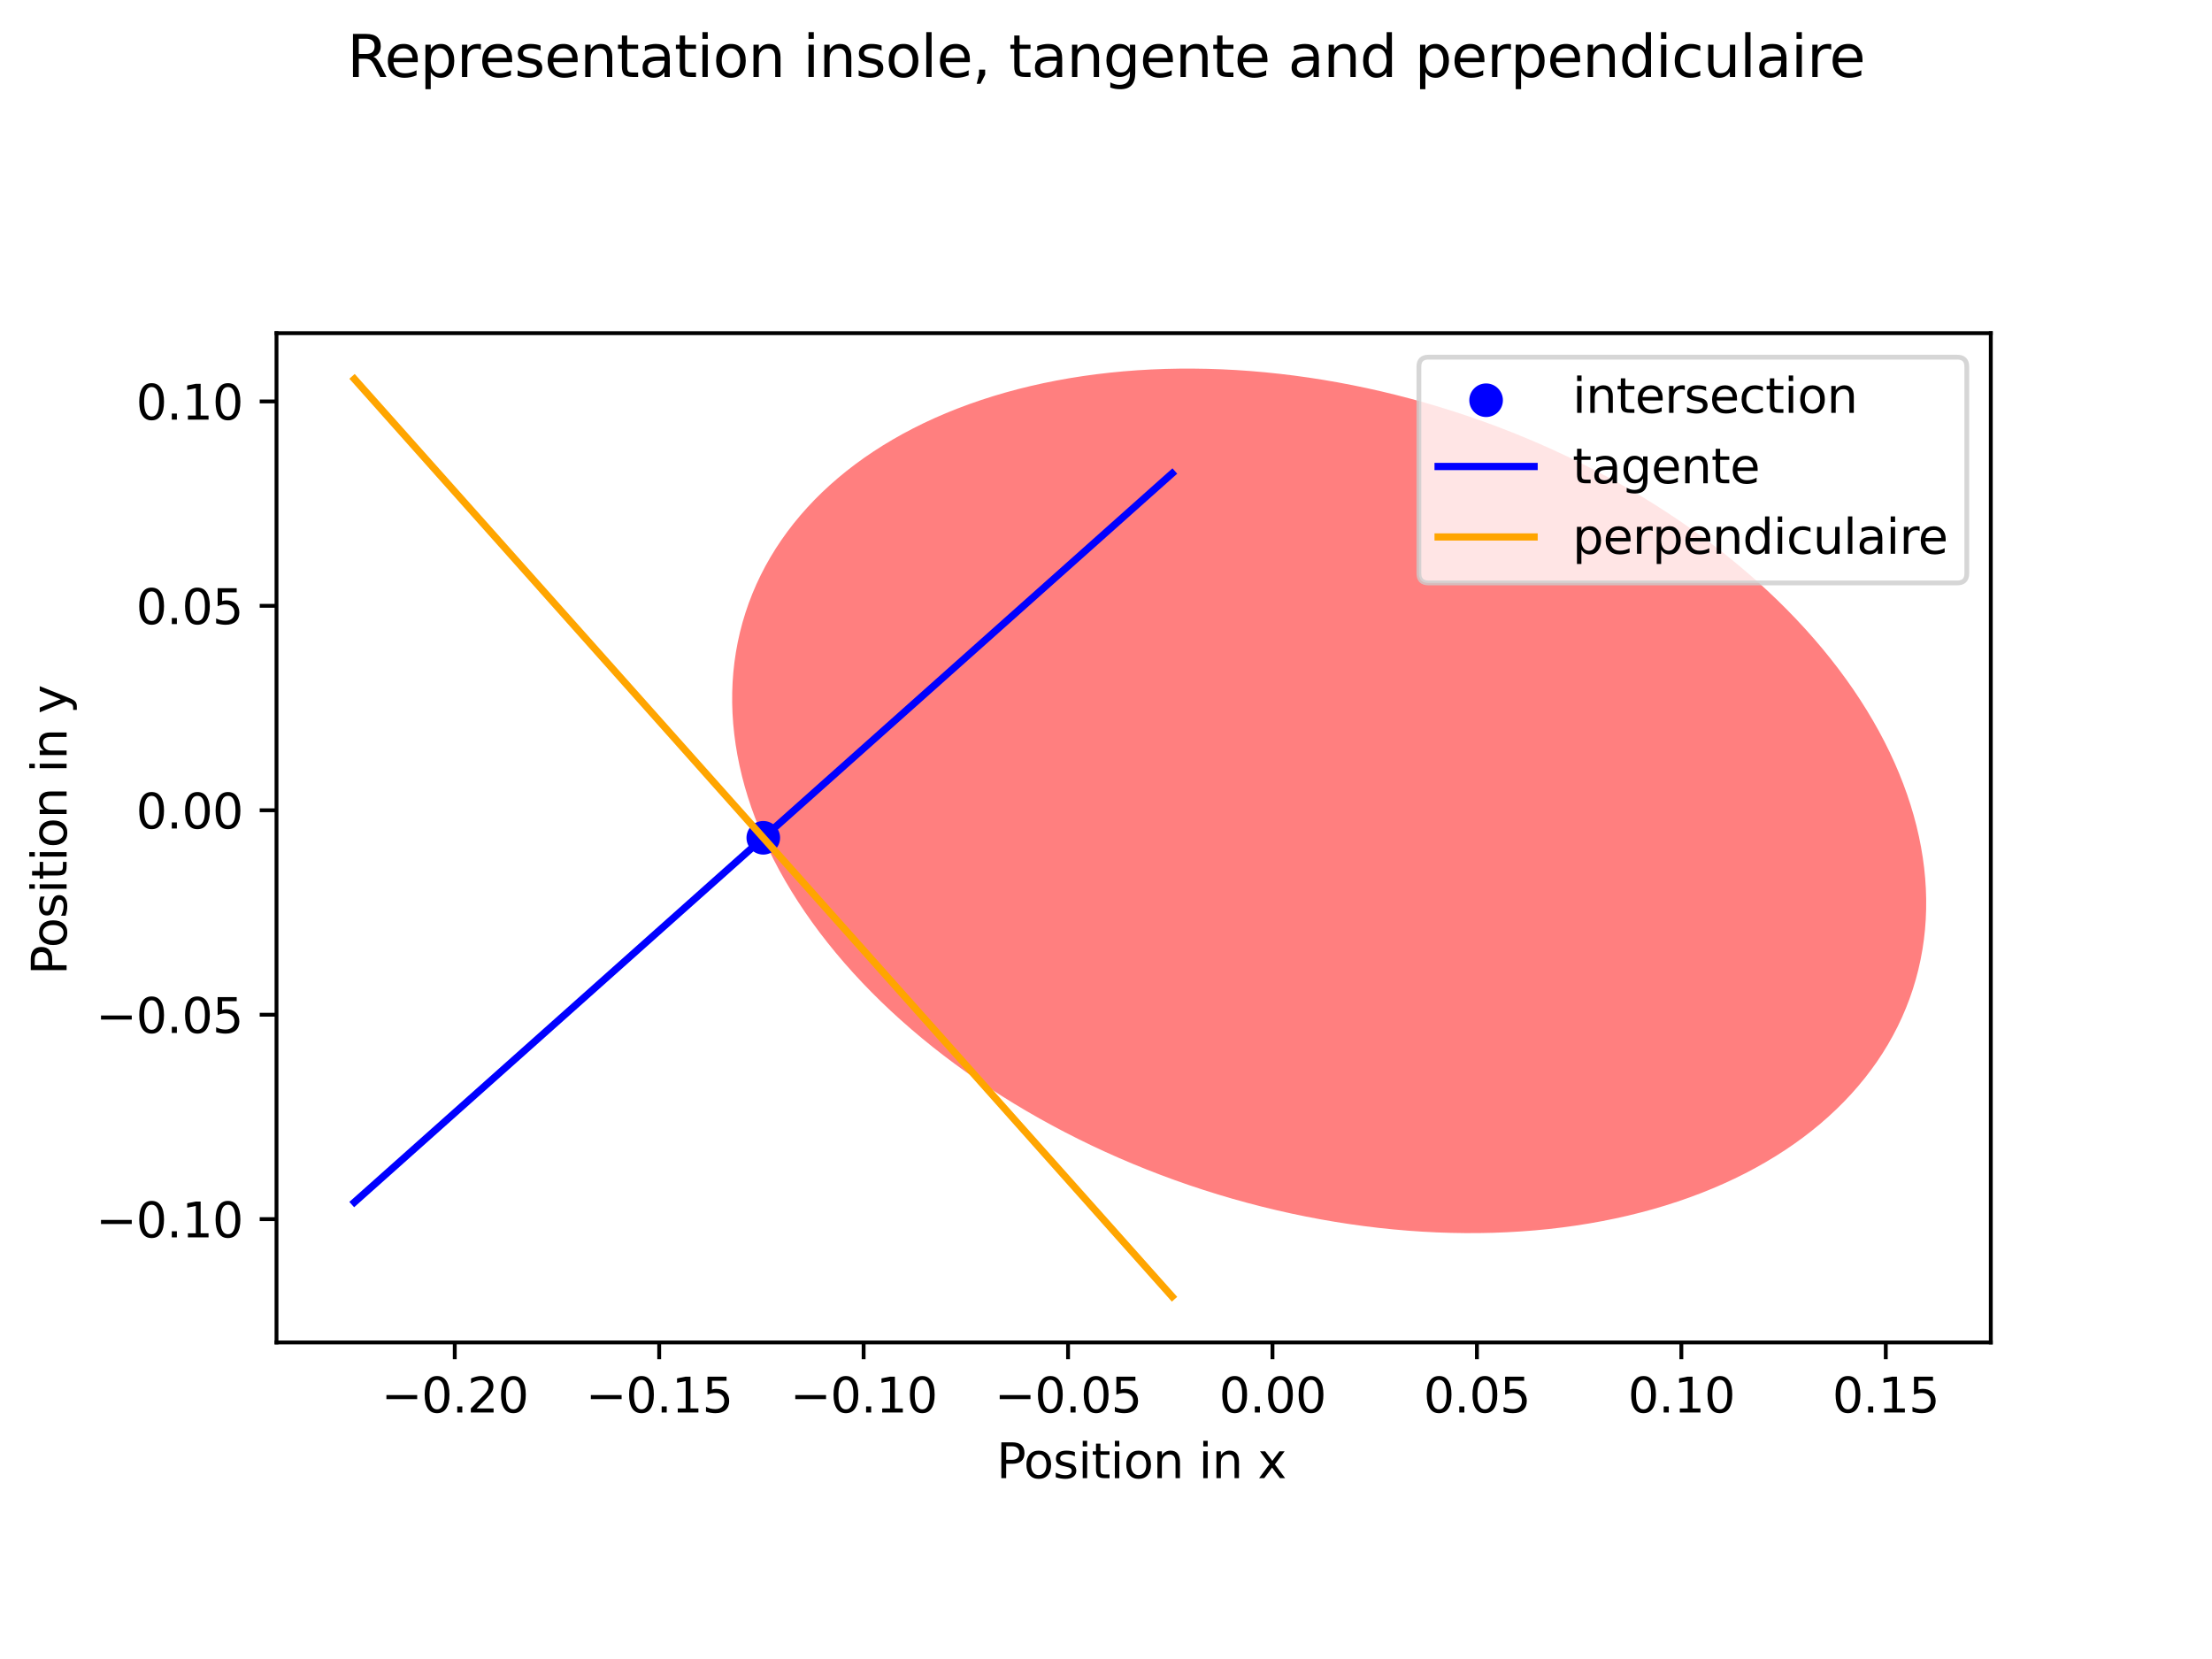 <?xml version="1.0" encoding="utf-8" standalone="no"?>
<!DOCTYPE svg PUBLIC "-//W3C//DTD SVG 1.1//EN"
  "http://www.w3.org/Graphics/SVG/1.1/DTD/svg11.dtd">
<svg xmlns:xlink="http://www.w3.org/1999/xlink" width="460.8pt" height="345.6pt" viewBox="0 0 460.8 345.6" xmlns="http://www.w3.org/2000/svg" version="1.1">
 <defs>
  <style type="text/css">*{stroke-linejoin: round; stroke-linecap: butt}</style>
 </defs>
 <g id="figure_1">
  <g id="patch_1">
   <path d="M 0 345.6 
L 460.8 345.6 
L 460.8 0 
L 0 0 
z
" style="fill: #ffffff"/>
  </g>
  <g id="axes_1">
   <g id="patch_2">
    <path d="M 57.6 279.653 
L 414.72 279.653 
L 414.72 69.403 
L 57.6 69.403 
z
" style="fill: #ffffff"/>
   </g>
   <g id="patch_3">
    <path d="M 398.487 206.047 
C 405.42 184.549 399.258 159.796 381.359 137.242 
C 363.459 114.687 335.283 96.171 303.036 85.771 
C 270.789 75.372 237.104 73.938 209.399 81.786 
C 181.695 89.634 162.233 106.122 155.3 127.62 
C 148.367 149.118 154.529 173.87 172.429 196.425 
C 190.329 218.98 218.505 237.496 250.752 247.896 
C 282.999 258.295 316.684 259.729 344.388 251.881 
C 372.092 244.033 391.554 227.545 398.487 206.047 
z
" clip-path="url(#p14c4a5ea66)" style="fill: #ff0000; opacity: 0.5"/>
   </g>
   <g id="PathCollection_1">
    <defs>
     <path id="mfa6e9a3b43" d="M 0 3 
C 0.796 3 1.559 2.684 2.121 2.121 
C 2.684 1.559 3 0.796 3 0 
C 3 -0.796 2.684 -1.559 2.121 -2.121 
C 1.559 -2.684 0.796 -3 0 -3 
C -0.796 -3 -1.559 -2.684 -2.121 -2.121 
C -2.684 -1.559 -3 -0.796 -3 0 
C -3 0.796 -2.684 1.559 -2.121 2.121 
C -1.559 2.684 -0.796 3 0 3 
z
" style="stroke: #0000ff"/>
    </defs>
    <g clip-path="url(#p14c4a5ea66)">
     <use xlink:href="#mfa6e9a3b43" x="159.006" y="174.528" style="fill: #0000ff; stroke: #0000ff"/>
    </g>
   </g>
   <g id="matplotlib.axis_1">
    <g id="xtick_1">
     <g id="line2d_1">
      <defs>
       <path id="m980be4552a" d="M 0 0 
L 0 3.5 
" style="stroke: #000000; stroke-width: 0.8"/>
      </defs>
      <g>
       <use xlink:href="#m980be4552a" x="94.735" y="279.653" style="stroke: #000000; stroke-width: 0.8"/>
      </g>
     </g>
     <g id="text_1">
      <!-- −0.20 -->
      <g transform="translate(79.413 294.252) scale(0.1 -0.1)">
       <defs>
        <path id="DejaVuSans-2212" d="M 678 2272 
L 4684 2272 
L 4684 1741 
L 678 1741 
L 678 2272 
z
" transform="scale(0.016)"/>
        <path id="DejaVuSans-30" d="M 2034 4250 
Q 1547 4250 1301 3770 
Q 1056 3291 1056 2328 
Q 1056 1369 1301 889 
Q 1547 409 2034 409 
Q 2525 409 2770 889 
Q 3016 1369 3016 2328 
Q 3016 3291 2770 3770 
Q 2525 4250 2034 4250 
z
M 2034 4750 
Q 2819 4750 3233 4129 
Q 3647 3509 3647 2328 
Q 3647 1150 3233 529 
Q 2819 -91 2034 -91 
Q 1250 -91 836 529 
Q 422 1150 422 2328 
Q 422 3509 836 4129 
Q 1250 4750 2034 4750 
z
" transform="scale(0.016)"/>
        <path id="DejaVuSans-2e" d="M 684 794 
L 1344 794 
L 1344 0 
L 684 0 
L 684 794 
z
" transform="scale(0.016)"/>
        <path id="DejaVuSans-32" d="M 1228 531 
L 3431 531 
L 3431 0 
L 469 0 
L 469 531 
Q 828 903 1448 1529 
Q 2069 2156 2228 2338 
Q 2531 2678 2651 2914 
Q 2772 3150 2772 3378 
Q 2772 3750 2511 3984 
Q 2250 4219 1831 4219 
Q 1534 4219 1204 4116 
Q 875 4013 500 3803 
L 500 4441 
Q 881 4594 1212 4672 
Q 1544 4750 1819 4750 
Q 2544 4750 2975 4387 
Q 3406 4025 3406 3419 
Q 3406 3131 3298 2873 
Q 3191 2616 2906 2266 
Q 2828 2175 2409 1742 
Q 1991 1309 1228 531 
z
" transform="scale(0.016)"/>
       </defs>
       <use xlink:href="#DejaVuSans-2212"/>
       <use xlink:href="#DejaVuSans-30" x="83.789"/>
       <use xlink:href="#DejaVuSans-2e" x="147.412"/>
       <use xlink:href="#DejaVuSans-32" x="179.199"/>
       <use xlink:href="#DejaVuSans-30" x="242.822"/>
      </g>
     </g>
    </g>
    <g id="xtick_2">
     <g id="line2d_2">
      <g>
       <use xlink:href="#m980be4552a" x="137.322" y="279.653" style="stroke: #000000; stroke-width: 0.8"/>
      </g>
     </g>
     <g id="text_2">
      <!-- −0.15 -->
      <g transform="translate(121.999 294.252) scale(0.1 -0.1)">
       <defs>
        <path id="DejaVuSans-31" d="M 794 531 
L 1825 531 
L 1825 4091 
L 703 3866 
L 703 4441 
L 1819 4666 
L 2450 4666 
L 2450 531 
L 3481 531 
L 3481 0 
L 794 0 
L 794 531 
z
" transform="scale(0.016)"/>
        <path id="DejaVuSans-35" d="M 691 4666 
L 3169 4666 
L 3169 4134 
L 1269 4134 
L 1269 2991 
Q 1406 3038 1543 3061 
Q 1681 3084 1819 3084 
Q 2600 3084 3056 2656 
Q 3513 2228 3513 1497 
Q 3513 744 3044 326 
Q 2575 -91 1722 -91 
Q 1428 -91 1123 -41 
Q 819 9 494 109 
L 494 744 
Q 775 591 1075 516 
Q 1375 441 1709 441 
Q 2250 441 2565 725 
Q 2881 1009 2881 1497 
Q 2881 1984 2565 2268 
Q 2250 2553 1709 2553 
Q 1456 2553 1204 2497 
Q 953 2441 691 2322 
L 691 4666 
z
" transform="scale(0.016)"/>
       </defs>
       <use xlink:href="#DejaVuSans-2212"/>
       <use xlink:href="#DejaVuSans-30" x="83.789"/>
       <use xlink:href="#DejaVuSans-2e" x="147.412"/>
       <use xlink:href="#DejaVuSans-31" x="179.199"/>
       <use xlink:href="#DejaVuSans-35" x="242.822"/>
      </g>
     </g>
    </g>
    <g id="xtick_3">
     <g id="line2d_3">
      <g>
       <use xlink:href="#m980be4552a" x="179.909" y="279.653" style="stroke: #000000; stroke-width: 0.8"/>
      </g>
     </g>
     <g id="text_3">
      <!-- −0.10 -->
      <g transform="translate(164.586 294.252) scale(0.1 -0.1)">
       <use xlink:href="#DejaVuSans-2212"/>
       <use xlink:href="#DejaVuSans-30" x="83.789"/>
       <use xlink:href="#DejaVuSans-2e" x="147.412"/>
       <use xlink:href="#DejaVuSans-31" x="179.199"/>
       <use xlink:href="#DejaVuSans-30" x="242.822"/>
      </g>
     </g>
    </g>
    <g id="xtick_4">
     <g id="line2d_4">
      <g>
       <use xlink:href="#m980be4552a" x="222.495" y="279.653" style="stroke: #000000; stroke-width: 0.8"/>
      </g>
     </g>
     <g id="text_4">
      <!-- −0.05 -->
      <g transform="translate(207.173 294.252) scale(0.1 -0.1)">
       <use xlink:href="#DejaVuSans-2212"/>
       <use xlink:href="#DejaVuSans-30" x="83.789"/>
       <use xlink:href="#DejaVuSans-2e" x="147.412"/>
       <use xlink:href="#DejaVuSans-30" x="179.199"/>
       <use xlink:href="#DejaVuSans-35" x="242.822"/>
      </g>
     </g>
    </g>
    <g id="xtick_5">
     <g id="line2d_5">
      <g>
       <use xlink:href="#m980be4552a" x="265.082" y="279.653" style="stroke: #000000; stroke-width: 0.8"/>
      </g>
     </g>
     <g id="text_5">
      <!-- 0.00 -->
      <g transform="translate(253.949 294.252) scale(0.1 -0.1)">
       <use xlink:href="#DejaVuSans-30"/>
       <use xlink:href="#DejaVuSans-2e" x="63.623"/>
       <use xlink:href="#DejaVuSans-30" x="95.41"/>
       <use xlink:href="#DejaVuSans-30" x="159.033"/>
      </g>
     </g>
    </g>
    <g id="xtick_6">
     <g id="line2d_6">
      <g>
       <use xlink:href="#m980be4552a" x="307.669" y="279.653" style="stroke: #000000; stroke-width: 0.8"/>
      </g>
     </g>
     <g id="text_6">
      <!-- 0.05 -->
      <g transform="translate(296.536 294.252) scale(0.1 -0.1)">
       <use xlink:href="#DejaVuSans-30"/>
       <use xlink:href="#DejaVuSans-2e" x="63.623"/>
       <use xlink:href="#DejaVuSans-30" x="95.41"/>
       <use xlink:href="#DejaVuSans-35" x="159.033"/>
      </g>
     </g>
    </g>
    <g id="xtick_7">
     <g id="line2d_7">
      <g>
       <use xlink:href="#m980be4552a" x="350.256" y="279.653" style="stroke: #000000; stroke-width: 0.8"/>
      </g>
     </g>
     <g id="text_7">
      <!-- 0.10 -->
      <g transform="translate(339.123 294.252) scale(0.1 -0.1)">
       <use xlink:href="#DejaVuSans-30"/>
       <use xlink:href="#DejaVuSans-2e" x="63.623"/>
       <use xlink:href="#DejaVuSans-31" x="95.41"/>
       <use xlink:href="#DejaVuSans-30" x="159.033"/>
      </g>
     </g>
    </g>
    <g id="xtick_8">
     <g id="line2d_8">
      <g>
       <use xlink:href="#m980be4552a" x="392.842" y="279.653" style="stroke: #000000; stroke-width: 0.8"/>
      </g>
     </g>
     <g id="text_8">
      <!-- 0.15 -->
      <g transform="translate(381.709 294.252) scale(0.1 -0.1)">
       <use xlink:href="#DejaVuSans-30"/>
       <use xlink:href="#DejaVuSans-2e" x="63.623"/>
       <use xlink:href="#DejaVuSans-31" x="95.41"/>
       <use xlink:href="#DejaVuSans-35" x="159.033"/>
      </g>
     </g>
    </g>
    <g id="text_9">
     <!--  Position in x -->
     <g transform="translate(204.412 307.93) scale(0.1 -0.1)">
      <defs>
       <path id="DejaVuSans-20" transform="scale(0.016)"/>
       <path id="DejaVuSans-50" d="M 1259 4147 
L 1259 2394 
L 2053 2394 
Q 2494 2394 2734 2622 
Q 2975 2850 2975 3272 
Q 2975 3691 2734 3919 
Q 2494 4147 2053 4147 
L 1259 4147 
z
M 628 4666 
L 2053 4666 
Q 2838 4666 3239 4311 
Q 3641 3956 3641 3272 
Q 3641 2581 3239 2228 
Q 2838 1875 2053 1875 
L 1259 1875 
L 1259 0 
L 628 0 
L 628 4666 
z
" transform="scale(0.016)"/>
       <path id="DejaVuSans-6f" d="M 1959 3097 
Q 1497 3097 1228 2736 
Q 959 2375 959 1747 
Q 959 1119 1226 758 
Q 1494 397 1959 397 
Q 2419 397 2687 759 
Q 2956 1122 2956 1747 
Q 2956 2369 2687 2733 
Q 2419 3097 1959 3097 
z
M 1959 3584 
Q 2709 3584 3137 3096 
Q 3566 2609 3566 1747 
Q 3566 888 3137 398 
Q 2709 -91 1959 -91 
Q 1206 -91 779 398 
Q 353 888 353 1747 
Q 353 2609 779 3096 
Q 1206 3584 1959 3584 
z
" transform="scale(0.016)"/>
       <path id="DejaVuSans-73" d="M 2834 3397 
L 2834 2853 
Q 2591 2978 2328 3040 
Q 2066 3103 1784 3103 
Q 1356 3103 1142 2972 
Q 928 2841 928 2578 
Q 928 2378 1081 2264 
Q 1234 2150 1697 2047 
L 1894 2003 
Q 2506 1872 2764 1633 
Q 3022 1394 3022 966 
Q 3022 478 2636 193 
Q 2250 -91 1575 -91 
Q 1294 -91 989 -36 
Q 684 19 347 128 
L 347 722 
Q 666 556 975 473 
Q 1284 391 1588 391 
Q 1994 391 2212 530 
Q 2431 669 2431 922 
Q 2431 1156 2273 1281 
Q 2116 1406 1581 1522 
L 1381 1569 
Q 847 1681 609 1914 
Q 372 2147 372 2553 
Q 372 3047 722 3315 
Q 1072 3584 1716 3584 
Q 2034 3584 2315 3537 
Q 2597 3491 2834 3397 
z
" transform="scale(0.016)"/>
       <path id="DejaVuSans-69" d="M 603 3500 
L 1178 3500 
L 1178 0 
L 603 0 
L 603 3500 
z
M 603 4863 
L 1178 4863 
L 1178 4134 
L 603 4134 
L 603 4863 
z
" transform="scale(0.016)"/>
       <path id="DejaVuSans-74" d="M 1172 4494 
L 1172 3500 
L 2356 3500 
L 2356 3053 
L 1172 3053 
L 1172 1153 
Q 1172 725 1289 603 
Q 1406 481 1766 481 
L 2356 481 
L 2356 0 
L 1766 0 
Q 1100 0 847 248 
Q 594 497 594 1153 
L 594 3053 
L 172 3053 
L 172 3500 
L 594 3500 
L 594 4494 
L 1172 4494 
z
" transform="scale(0.016)"/>
       <path id="DejaVuSans-6e" d="M 3513 2113 
L 3513 0 
L 2938 0 
L 2938 2094 
Q 2938 2591 2744 2837 
Q 2550 3084 2163 3084 
Q 1697 3084 1428 2787 
Q 1159 2491 1159 1978 
L 1159 0 
L 581 0 
L 581 3500 
L 1159 3500 
L 1159 2956 
Q 1366 3272 1645 3428 
Q 1925 3584 2291 3584 
Q 2894 3584 3203 3211 
Q 3513 2838 3513 2113 
z
" transform="scale(0.016)"/>
       <path id="DejaVuSans-78" d="M 3513 3500 
L 2247 1797 
L 3578 0 
L 2900 0 
L 1881 1375 
L 863 0 
L 184 0 
L 1544 1831 
L 300 3500 
L 978 3500 
L 1906 2253 
L 2834 3500 
L 3513 3500 
z
" transform="scale(0.016)"/>
      </defs>
      <use xlink:href="#DejaVuSans-20"/>
      <use xlink:href="#DejaVuSans-50" x="31.787"/>
      <use xlink:href="#DejaVuSans-6f" x="88.465"/>
      <use xlink:href="#DejaVuSans-73" x="149.646"/>
      <use xlink:href="#DejaVuSans-69" x="201.746"/>
      <use xlink:href="#DejaVuSans-74" x="229.529"/>
      <use xlink:href="#DejaVuSans-69" x="268.738"/>
      <use xlink:href="#DejaVuSans-6f" x="296.521"/>
      <use xlink:href="#DejaVuSans-6e" x="357.703"/>
      <use xlink:href="#DejaVuSans-20" x="421.082"/>
      <use xlink:href="#DejaVuSans-69" x="452.869"/>
      <use xlink:href="#DejaVuSans-6e" x="480.652"/>
      <use xlink:href="#DejaVuSans-20" x="544.031"/>
      <use xlink:href="#DejaVuSans-78" x="575.818"/>
     </g>
    </g>
   </g>
   <g id="matplotlib.axis_2">
    <g id="ytick_1">
     <g id="line2d_9">
      <defs>
       <path id="m235d88208a" d="M 0 0 
L -3.5 0 
" style="stroke: #000000; stroke-width: 0.8"/>
      </defs>
      <g>
       <use xlink:href="#m235d88208a" x="57.6" y="253.968" style="stroke: #000000; stroke-width: 0.8"/>
      </g>
     </g>
     <g id="text_10">
      <!-- −0.10 -->
      <g transform="translate(19.955 257.767) scale(0.1 -0.1)">
       <use xlink:href="#DejaVuSans-2212"/>
       <use xlink:href="#DejaVuSans-30" x="83.789"/>
       <use xlink:href="#DejaVuSans-2e" x="147.412"/>
       <use xlink:href="#DejaVuSans-31" x="179.199"/>
       <use xlink:href="#DejaVuSans-30" x="242.822"/>
      </g>
     </g>
    </g>
    <g id="ytick_2">
     <g id="line2d_10">
      <g>
       <use xlink:href="#m235d88208a" x="57.6" y="211.381" style="stroke: #000000; stroke-width: 0.8"/>
      </g>
     </g>
     <g id="text_11">
      <!-- −0.05 -->
      <g transform="translate(19.955 215.181) scale(0.1 -0.1)">
       <use xlink:href="#DejaVuSans-2212"/>
       <use xlink:href="#DejaVuSans-30" x="83.789"/>
       <use xlink:href="#DejaVuSans-2e" x="147.412"/>
       <use xlink:href="#DejaVuSans-30" x="179.199"/>
       <use xlink:href="#DejaVuSans-35" x="242.822"/>
      </g>
     </g>
    </g>
    <g id="ytick_3">
     <g id="line2d_11">
      <g>
       <use xlink:href="#m235d88208a" x="57.6" y="168.795" style="stroke: #000000; stroke-width: 0.8"/>
      </g>
     </g>
     <g id="text_12">
      <!-- 0.00 -->
      <g transform="translate(28.334 172.594) scale(0.1 -0.1)">
       <use xlink:href="#DejaVuSans-30"/>
       <use xlink:href="#DejaVuSans-2e" x="63.623"/>
       <use xlink:href="#DejaVuSans-30" x="95.41"/>
       <use xlink:href="#DejaVuSans-30" x="159.033"/>
      </g>
     </g>
    </g>
    <g id="ytick_4">
     <g id="line2d_12">
      <g>
       <use xlink:href="#m235d88208a" x="57.6" y="126.208" style="stroke: #000000; stroke-width: 0.8"/>
      </g>
     </g>
     <g id="text_13">
      <!-- 0.05 -->
      <g transform="translate(28.334 130.007) scale(0.1 -0.1)">
       <use xlink:href="#DejaVuSans-30"/>
       <use xlink:href="#DejaVuSans-2e" x="63.623"/>
       <use xlink:href="#DejaVuSans-30" x="95.41"/>
       <use xlink:href="#DejaVuSans-35" x="159.033"/>
      </g>
     </g>
    </g>
    <g id="ytick_5">
     <g id="line2d_13">
      <g>
       <use xlink:href="#m235d88208a" x="57.6" y="83.621" style="stroke: #000000; stroke-width: 0.8"/>
      </g>
     </g>
     <g id="text_14">
      <!-- 0.10 -->
      <g transform="translate(28.334 87.421) scale(0.1 -0.1)">
       <use xlink:href="#DejaVuSans-30"/>
       <use xlink:href="#DejaVuSans-2e" x="63.623"/>
       <use xlink:href="#DejaVuSans-31" x="95.41"/>
       <use xlink:href="#DejaVuSans-30" x="159.033"/>
      </g>
     </g>
    </g>
    <g id="text_15">
     <!--  Position in y -->
     <g transform="translate(13.875 206.276) rotate(-90) scale(0.1 -0.1)">
      <defs>
       <path id="DejaVuSans-79" d="M 2059 -325 
Q 1816 -950 1584 -1140 
Q 1353 -1331 966 -1331 
L 506 -1331 
L 506 -850 
L 844 -850 
Q 1081 -850 1212 -737 
Q 1344 -625 1503 -206 
L 1606 56 
L 191 3500 
L 800 3500 
L 1894 763 
L 2988 3500 
L 3597 3500 
L 2059 -325 
z
" transform="scale(0.016)"/>
      </defs>
      <use xlink:href="#DejaVuSans-20"/>
      <use xlink:href="#DejaVuSans-50" x="31.787"/>
      <use xlink:href="#DejaVuSans-6f" x="88.465"/>
      <use xlink:href="#DejaVuSans-73" x="149.646"/>
      <use xlink:href="#DejaVuSans-69" x="201.746"/>
      <use xlink:href="#DejaVuSans-74" x="229.529"/>
      <use xlink:href="#DejaVuSans-69" x="268.738"/>
      <use xlink:href="#DejaVuSans-6f" x="296.521"/>
      <use xlink:href="#DejaVuSans-6e" x="357.703"/>
      <use xlink:href="#DejaVuSans-20" x="421.082"/>
      <use xlink:href="#DejaVuSans-69" x="452.869"/>
      <use xlink:href="#DejaVuSans-6e" x="480.652"/>
      <use xlink:href="#DejaVuSans-20" x="544.031"/>
      <use xlink:href="#DejaVuSans-79" x="575.818"/>
     </g>
    </g>
   </g>
   <g id="line2d_14">
    <path d="M 73.833 250.437 
L 75.553 248.904 
L 77.274 247.37 
L 78.995 245.837 
L 80.715 244.303 
L 82.436 242.77 
L 84.157 241.236 
L 85.877 239.702 
L 87.598 238.169 
L 89.319 236.635 
L 91.039 235.102 
L 92.76 233.568 
L 94.481 232.035 
L 96.202 230.501 
L 97.922 228.968 
L 99.643 227.434 
L 101.364 225.901 
L 103.084 224.367 
L 104.805 222.834 
L 106.526 221.3 
L 108.246 219.767 
L 109.967 218.233 
L 111.688 216.7 
L 113.408 215.166 
L 115.129 213.633 
L 116.85 212.099 
L 118.57 210.566 
L 120.291 209.032 
L 122.012 207.499 
L 123.732 205.965 
L 125.453 204.432 
L 127.174 202.898 
L 128.894 201.365 
L 130.615 199.831 
L 132.336 198.298 
L 134.056 196.764 
L 135.777 195.23 
L 137.498 193.697 
L 139.218 192.163 
L 140.939 190.63 
L 142.66 189.096 
L 144.38 187.563 
L 146.101 186.029 
L 147.822 184.496 
L 149.542 182.962 
L 151.263 181.429 
L 152.984 179.895 
L 154.704 178.362 
L 156.425 176.828 
L 158.146 175.295 
L 159.867 173.761 
L 161.587 172.228 
L 163.308 170.694 
L 165.029 169.161 
L 166.749 167.627 
L 168.47 166.094 
L 170.191 164.56 
L 171.911 163.027 
L 173.632 161.493 
L 175.353 159.96 
L 177.073 158.426 
L 178.794 156.893 
L 180.515 155.359 
L 182.235 153.826 
L 183.956 152.292 
L 185.677 150.758 
L 187.397 149.225 
L 189.118 147.691 
L 190.839 146.158 
L 192.559 144.624 
L 194.28 143.091 
L 196.001 141.557 
L 197.721 140.024 
L 199.442 138.49 
L 201.163 136.957 
L 202.883 135.423 
L 204.604 133.89 
L 206.325 132.356 
L 208.045 130.823 
L 209.766 129.289 
L 211.487 127.756 
L 213.207 126.222 
L 214.928 124.689 
L 216.649 123.155 
L 218.369 121.622 
L 220.09 120.088 
L 221.811 118.555 
L 223.532 117.021 
L 225.252 115.488 
L 226.973 113.954 
L 228.694 112.421 
L 230.414 110.887 
L 232.135 109.354 
L 233.856 107.82 
L 235.576 106.286 
L 237.297 104.753 
L 239.018 103.219 
L 240.738 101.686 
L 242.459 100.152 
L 244.18 98.619 
" clip-path="url(#p14c4a5ea66)" style="fill: none; stroke: #0000ff; stroke-width: 1.5; stroke-linecap: square"/>
   </g>
   <g id="line2d_15">
    <path d="M 73.833 78.96 
L 75.553 80.89 
L 77.274 82.821 
L 78.995 84.752 
L 80.715 86.682 
L 82.436 88.613 
L 84.157 90.544 
L 85.877 92.474 
L 87.598 94.405 
L 89.319 96.336 
L 91.039 98.266 
L 92.76 100.197 
L 94.481 102.128 
L 96.202 104.058 
L 97.922 105.989 
L 99.643 107.92 
L 101.364 109.85 
L 103.084 111.781 
L 104.805 113.712 
L 106.526 115.642 
L 108.246 117.573 
L 109.967 119.504 
L 111.688 121.434 
L 113.408 123.365 
L 115.129 125.296 
L 116.85 127.226 
L 118.57 129.157 
L 120.291 131.088 
L 122.012 133.018 
L 123.732 134.949 
L 125.453 136.88 
L 127.174 138.81 
L 128.894 140.741 
L 130.615 142.672 
L 132.336 144.603 
L 134.056 146.533 
L 135.777 148.464 
L 137.498 150.395 
L 139.218 152.325 
L 140.939 154.256 
L 142.66 156.187 
L 144.38 158.117 
L 146.101 160.048 
L 147.822 161.979 
L 149.542 163.909 
L 151.263 165.84 
L 152.984 167.771 
L 154.704 169.701 
L 156.425 171.632 
L 158.146 173.563 
L 159.867 175.493 
L 161.587 177.424 
L 163.308 179.355 
L 165.029 181.285 
L 166.749 183.216 
L 168.47 185.147 
L 170.191 187.077 
L 171.911 189.008 
L 173.632 190.939 
L 175.353 192.869 
L 177.073 194.8 
L 178.794 196.731 
L 180.515 198.661 
L 182.235 200.592 
L 183.956 202.523 
L 185.677 204.453 
L 187.397 206.384 
L 189.118 208.315 
L 190.839 210.246 
L 192.559 212.176 
L 194.28 214.107 
L 196.001 216.038 
L 197.721 217.968 
L 199.442 219.899 
L 201.163 221.83 
L 202.883 223.76 
L 204.604 225.691 
L 206.325 227.622 
L 208.045 229.552 
L 209.766 231.483 
L 211.487 233.414 
L 213.207 235.344 
L 214.928 237.275 
L 216.649 239.206 
L 218.369 241.136 
L 220.09 243.067 
L 221.811 244.998 
L 223.532 246.928 
L 225.252 248.859 
L 226.973 250.79 
L 228.694 252.72 
L 230.414 254.651 
L 232.135 256.582 
L 233.856 258.512 
L 235.576 260.443 
L 237.297 262.374 
L 239.018 264.304 
L 240.738 266.235 
L 242.459 268.166 
L 244.18 270.096 
" clip-path="url(#p14c4a5ea66)" style="fill: none; stroke: #ffa500; stroke-width: 1.5; stroke-linecap: square"/>
   </g>
   <g id="patch_4">
    <path d="M 57.6 279.653 
L 57.6 69.403 
" style="fill: none; stroke: #000000; stroke-width: 0.8; stroke-linejoin: miter; stroke-linecap: square"/>
   </g>
   <g id="patch_5">
    <path d="M 414.72 279.653 
L 414.72 69.403 
" style="fill: none; stroke: #000000; stroke-width: 0.8; stroke-linejoin: miter; stroke-linecap: square"/>
   </g>
   <g id="patch_6">
    <path d="M 57.6 279.653 
L 414.72 279.653 
" style="fill: none; stroke: #000000; stroke-width: 0.8; stroke-linejoin: miter; stroke-linecap: square"/>
   </g>
   <g id="patch_7">
    <path d="M 57.6 69.403 
L 414.72 69.403 
" style="fill: none; stroke: #000000; stroke-width: 0.8; stroke-linejoin: miter; stroke-linecap: square"/>
   </g>
   <g id="legend_1">
    <g id="patch_8">
     <path d="M 297.582 121.437 
L 407.72 121.437 
Q 409.72 121.437 409.72 119.437 
L 409.72 76.403 
Q 409.72 74.403 407.72 74.403 
L 297.582 74.403 
Q 295.582 74.403 295.582 76.403 
L 295.582 119.437 
Q 295.582 121.437 297.582 121.437 
z
" style="fill: #ffffff; opacity: 0.8; stroke: #cccccc; stroke-linejoin: miter"/>
    </g>
    <g id="PathCollection_2">
     <g>
      <use xlink:href="#mfa6e9a3b43" x="309.582" y="83.376" style="fill: #0000ff; stroke: #0000ff"/>
     </g>
    </g>
    <g id="text_16">
     <!-- intersection -->
     <g transform="translate(327.582 86.001) scale(0.1 -0.1)">
      <defs>
       <path id="DejaVuSans-65" d="M 3597 1894 
L 3597 1613 
L 953 1613 
Q 991 1019 1311 708 
Q 1631 397 2203 397 
Q 2534 397 2845 478 
Q 3156 559 3463 722 
L 3463 178 
Q 3153 47 2828 -22 
Q 2503 -91 2169 -91 
Q 1331 -91 842 396 
Q 353 884 353 1716 
Q 353 2575 817 3079 
Q 1281 3584 2069 3584 
Q 2775 3584 3186 3129 
Q 3597 2675 3597 1894 
z
M 3022 2063 
Q 3016 2534 2758 2815 
Q 2500 3097 2075 3097 
Q 1594 3097 1305 2825 
Q 1016 2553 972 2059 
L 3022 2063 
z
" transform="scale(0.016)"/>
       <path id="DejaVuSans-72" d="M 2631 2963 
Q 2534 3019 2420 3045 
Q 2306 3072 2169 3072 
Q 1681 3072 1420 2755 
Q 1159 2438 1159 1844 
L 1159 0 
L 581 0 
L 581 3500 
L 1159 3500 
L 1159 2956 
Q 1341 3275 1631 3429 
Q 1922 3584 2338 3584 
Q 2397 3584 2469 3576 
Q 2541 3569 2628 3553 
L 2631 2963 
z
" transform="scale(0.016)"/>
       <path id="DejaVuSans-63" d="M 3122 3366 
L 3122 2828 
Q 2878 2963 2633 3030 
Q 2388 3097 2138 3097 
Q 1578 3097 1268 2742 
Q 959 2388 959 1747 
Q 959 1106 1268 751 
Q 1578 397 2138 397 
Q 2388 397 2633 464 
Q 2878 531 3122 666 
L 3122 134 
Q 2881 22 2623 -34 
Q 2366 -91 2075 -91 
Q 1284 -91 818 406 
Q 353 903 353 1747 
Q 353 2603 823 3093 
Q 1294 3584 2113 3584 
Q 2378 3584 2631 3529 
Q 2884 3475 3122 3366 
z
" transform="scale(0.016)"/>
      </defs>
      <use xlink:href="#DejaVuSans-69"/>
      <use xlink:href="#DejaVuSans-6e" x="27.783"/>
      <use xlink:href="#DejaVuSans-74" x="91.162"/>
      <use xlink:href="#DejaVuSans-65" x="130.371"/>
      <use xlink:href="#DejaVuSans-72" x="191.895"/>
      <use xlink:href="#DejaVuSans-73" x="233.008"/>
      <use xlink:href="#DejaVuSans-65" x="285.107"/>
      <use xlink:href="#DejaVuSans-63" x="346.631"/>
      <use xlink:href="#DejaVuSans-74" x="401.611"/>
      <use xlink:href="#DejaVuSans-69" x="440.82"/>
      <use xlink:href="#DejaVuSans-6f" x="468.604"/>
      <use xlink:href="#DejaVuSans-6e" x="529.785"/>
     </g>
    </g>
    <g id="line2d_16">
     <path d="M 299.582 97.179 
L 309.582 97.179 
L 319.582 97.179 
" style="fill: none; stroke: #0000ff; stroke-width: 1.5; stroke-linecap: square"/>
    </g>
    <g id="text_17">
     <!-- tagente -->
     <g transform="translate(327.582 100.679) scale(0.1 -0.1)">
      <defs>
       <path id="DejaVuSans-61" d="M 2194 1759 
Q 1497 1759 1228 1600 
Q 959 1441 959 1056 
Q 959 750 1161 570 
Q 1363 391 1709 391 
Q 2188 391 2477 730 
Q 2766 1069 2766 1631 
L 2766 1759 
L 2194 1759 
z
M 3341 1997 
L 3341 0 
L 2766 0 
L 2766 531 
Q 2569 213 2275 61 
Q 1981 -91 1556 -91 
Q 1019 -91 701 211 
Q 384 513 384 1019 
Q 384 1609 779 1909 
Q 1175 2209 1959 2209 
L 2766 2209 
L 2766 2266 
Q 2766 2663 2505 2880 
Q 2244 3097 1772 3097 
Q 1472 3097 1187 3025 
Q 903 2953 641 2809 
L 641 3341 
Q 956 3463 1253 3523 
Q 1550 3584 1831 3584 
Q 2591 3584 2966 3190 
Q 3341 2797 3341 1997 
z
" transform="scale(0.016)"/>
       <path id="DejaVuSans-67" d="M 2906 1791 
Q 2906 2416 2648 2759 
Q 2391 3103 1925 3103 
Q 1463 3103 1205 2759 
Q 947 2416 947 1791 
Q 947 1169 1205 825 
Q 1463 481 1925 481 
Q 2391 481 2648 825 
Q 2906 1169 2906 1791 
z
M 3481 434 
Q 3481 -459 3084 -895 
Q 2688 -1331 1869 -1331 
Q 1566 -1331 1297 -1286 
Q 1028 -1241 775 -1147 
L 775 -588 
Q 1028 -725 1275 -790 
Q 1522 -856 1778 -856 
Q 2344 -856 2625 -561 
Q 2906 -266 2906 331 
L 2906 616 
Q 2728 306 2450 153 
Q 2172 0 1784 0 
Q 1141 0 747 490 
Q 353 981 353 1791 
Q 353 2603 747 3093 
Q 1141 3584 1784 3584 
Q 2172 3584 2450 3431 
Q 2728 3278 2906 2969 
L 2906 3500 
L 3481 3500 
L 3481 434 
z
" transform="scale(0.016)"/>
      </defs>
      <use xlink:href="#DejaVuSans-74"/>
      <use xlink:href="#DejaVuSans-61" x="39.209"/>
      <use xlink:href="#DejaVuSans-67" x="100.488"/>
      <use xlink:href="#DejaVuSans-65" x="163.965"/>
      <use xlink:href="#DejaVuSans-6e" x="225.488"/>
      <use xlink:href="#DejaVuSans-74" x="288.867"/>
      <use xlink:href="#DejaVuSans-65" x="328.076"/>
     </g>
    </g>
    <g id="line2d_17">
     <path d="M 299.582 111.857 
L 309.582 111.857 
L 319.582 111.857 
" style="fill: none; stroke: #ffa500; stroke-width: 1.5; stroke-linecap: square"/>
    </g>
    <g id="text_18">
     <!-- perpendiculaire -->
     <g transform="translate(327.582 115.357) scale(0.1 -0.1)">
      <defs>
       <path id="DejaVuSans-70" d="M 1159 525 
L 1159 -1331 
L 581 -1331 
L 581 3500 
L 1159 3500 
L 1159 2969 
Q 1341 3281 1617 3432 
Q 1894 3584 2278 3584 
Q 2916 3584 3314 3078 
Q 3713 2572 3713 1747 
Q 3713 922 3314 415 
Q 2916 -91 2278 -91 
Q 1894 -91 1617 61 
Q 1341 213 1159 525 
z
M 3116 1747 
Q 3116 2381 2855 2742 
Q 2594 3103 2138 3103 
Q 1681 3103 1420 2742 
Q 1159 2381 1159 1747 
Q 1159 1113 1420 752 
Q 1681 391 2138 391 
Q 2594 391 2855 752 
Q 3116 1113 3116 1747 
z
" transform="scale(0.016)"/>
       <path id="DejaVuSans-64" d="M 2906 2969 
L 2906 4863 
L 3481 4863 
L 3481 0 
L 2906 0 
L 2906 525 
Q 2725 213 2448 61 
Q 2172 -91 1784 -91 
Q 1150 -91 751 415 
Q 353 922 353 1747 
Q 353 2572 751 3078 
Q 1150 3584 1784 3584 
Q 2172 3584 2448 3432 
Q 2725 3281 2906 2969 
z
M 947 1747 
Q 947 1113 1208 752 
Q 1469 391 1925 391 
Q 2381 391 2643 752 
Q 2906 1113 2906 1747 
Q 2906 2381 2643 2742 
Q 2381 3103 1925 3103 
Q 1469 3103 1208 2742 
Q 947 2381 947 1747 
z
" transform="scale(0.016)"/>
       <path id="DejaVuSans-75" d="M 544 1381 
L 544 3500 
L 1119 3500 
L 1119 1403 
Q 1119 906 1312 657 
Q 1506 409 1894 409 
Q 2359 409 2629 706 
Q 2900 1003 2900 1516 
L 2900 3500 
L 3475 3500 
L 3475 0 
L 2900 0 
L 2900 538 
Q 2691 219 2414 64 
Q 2138 -91 1772 -91 
Q 1169 -91 856 284 
Q 544 659 544 1381 
z
M 1991 3584 
L 1991 3584 
z
" transform="scale(0.016)"/>
       <path id="DejaVuSans-6c" d="M 603 4863 
L 1178 4863 
L 1178 0 
L 603 0 
L 603 4863 
z
" transform="scale(0.016)"/>
      </defs>
      <use xlink:href="#DejaVuSans-70"/>
      <use xlink:href="#DejaVuSans-65" x="63.477"/>
      <use xlink:href="#DejaVuSans-72" x="125"/>
      <use xlink:href="#DejaVuSans-70" x="166.113"/>
      <use xlink:href="#DejaVuSans-65" x="229.59"/>
      <use xlink:href="#DejaVuSans-6e" x="291.113"/>
      <use xlink:href="#DejaVuSans-64" x="354.492"/>
      <use xlink:href="#DejaVuSans-69" x="417.969"/>
      <use xlink:href="#DejaVuSans-63" x="445.752"/>
      <use xlink:href="#DejaVuSans-75" x="500.732"/>
      <use xlink:href="#DejaVuSans-6c" x="564.111"/>
      <use xlink:href="#DejaVuSans-61" x="591.895"/>
      <use xlink:href="#DejaVuSans-69" x="653.174"/>
      <use xlink:href="#DejaVuSans-72" x="680.957"/>
      <use xlink:href="#DejaVuSans-65" x="719.82"/>
     </g>
    </g>
   </g>
  </g>
  <g id="text_19">
   <!-- Representation insole, tangente and perpendiculaire -->
   <g transform="translate(72.325 16.03) scale(0.12 -0.12)">
    <defs>
     <path id="DejaVuSans-52" d="M 2841 2188 
Q 3044 2119 3236 1894 
Q 3428 1669 3622 1275 
L 4263 0 
L 3584 0 
L 2988 1197 
Q 2756 1666 2539 1819 
Q 2322 1972 1947 1972 
L 1259 1972 
L 1259 0 
L 628 0 
L 628 4666 
L 2053 4666 
Q 2853 4666 3247 4331 
Q 3641 3997 3641 3322 
Q 3641 2881 3436 2590 
Q 3231 2300 2841 2188 
z
M 1259 4147 
L 1259 2491 
L 2053 2491 
Q 2509 2491 2742 2702 
Q 2975 2913 2975 3322 
Q 2975 3731 2742 3939 
Q 2509 4147 2053 4147 
L 1259 4147 
z
" transform="scale(0.016)"/>
     <path id="DejaVuSans-2c" d="M 750 794 
L 1409 794 
L 1409 256 
L 897 -744 
L 494 -744 
L 750 256 
L 750 794 
z
" transform="scale(0.016)"/>
    </defs>
    <use xlink:href="#DejaVuSans-52"/>
    <use xlink:href="#DejaVuSans-65" x="64.982"/>
    <use xlink:href="#DejaVuSans-70" x="126.506"/>
    <use xlink:href="#DejaVuSans-72" x="189.982"/>
    <use xlink:href="#DejaVuSans-65" x="228.846"/>
    <use xlink:href="#DejaVuSans-73" x="290.369"/>
    <use xlink:href="#DejaVuSans-65" x="342.469"/>
    <use xlink:href="#DejaVuSans-6e" x="403.992"/>
    <use xlink:href="#DejaVuSans-74" x="467.371"/>
    <use xlink:href="#DejaVuSans-61" x="506.58"/>
    <use xlink:href="#DejaVuSans-74" x="567.859"/>
    <use xlink:href="#DejaVuSans-69" x="607.068"/>
    <use xlink:href="#DejaVuSans-6f" x="634.852"/>
    <use xlink:href="#DejaVuSans-6e" x="696.033"/>
    <use xlink:href="#DejaVuSans-20" x="759.412"/>
    <use xlink:href="#DejaVuSans-69" x="791.199"/>
    <use xlink:href="#DejaVuSans-6e" x="818.982"/>
    <use xlink:href="#DejaVuSans-73" x="882.361"/>
    <use xlink:href="#DejaVuSans-6f" x="934.461"/>
    <use xlink:href="#DejaVuSans-6c" x="995.643"/>
    <use xlink:href="#DejaVuSans-65" x="1023.426"/>
    <use xlink:href="#DejaVuSans-2c" x="1084.949"/>
    <use xlink:href="#DejaVuSans-20" x="1116.736"/>
    <use xlink:href="#DejaVuSans-74" x="1148.523"/>
    <use xlink:href="#DejaVuSans-61" x="1187.732"/>
    <use xlink:href="#DejaVuSans-6e" x="1249.012"/>
    <use xlink:href="#DejaVuSans-67" x="1312.391"/>
    <use xlink:href="#DejaVuSans-65" x="1375.867"/>
    <use xlink:href="#DejaVuSans-6e" x="1437.391"/>
    <use xlink:href="#DejaVuSans-74" x="1500.77"/>
    <use xlink:href="#DejaVuSans-65" x="1539.979"/>
    <use xlink:href="#DejaVuSans-20" x="1601.502"/>
    <use xlink:href="#DejaVuSans-61" x="1633.289"/>
    <use xlink:href="#DejaVuSans-6e" x="1694.568"/>
    <use xlink:href="#DejaVuSans-64" x="1757.947"/>
    <use xlink:href="#DejaVuSans-20" x="1821.424"/>
    <use xlink:href="#DejaVuSans-70" x="1853.211"/>
    <use xlink:href="#DejaVuSans-65" x="1916.688"/>
    <use xlink:href="#DejaVuSans-72" x="1978.211"/>
    <use xlink:href="#DejaVuSans-70" x="2019.324"/>
    <use xlink:href="#DejaVuSans-65" x="2082.801"/>
    <use xlink:href="#DejaVuSans-6e" x="2144.324"/>
    <use xlink:href="#DejaVuSans-64" x="2207.703"/>
    <use xlink:href="#DejaVuSans-69" x="2271.18"/>
    <use xlink:href="#DejaVuSans-63" x="2298.963"/>
    <use xlink:href="#DejaVuSans-75" x="2353.943"/>
    <use xlink:href="#DejaVuSans-6c" x="2417.322"/>
    <use xlink:href="#DejaVuSans-61" x="2445.105"/>
    <use xlink:href="#DejaVuSans-69" x="2506.385"/>
    <use xlink:href="#DejaVuSans-72" x="2534.168"/>
    <use xlink:href="#DejaVuSans-65" x="2573.031"/>
   </g>
  </g>
 </g>
 <defs>
  <clipPath id="p14c4a5ea66">
   <rect x="57.6" y="69.403" width="357.12" height="210.251"/>
  </clipPath>
 </defs>
</svg>
